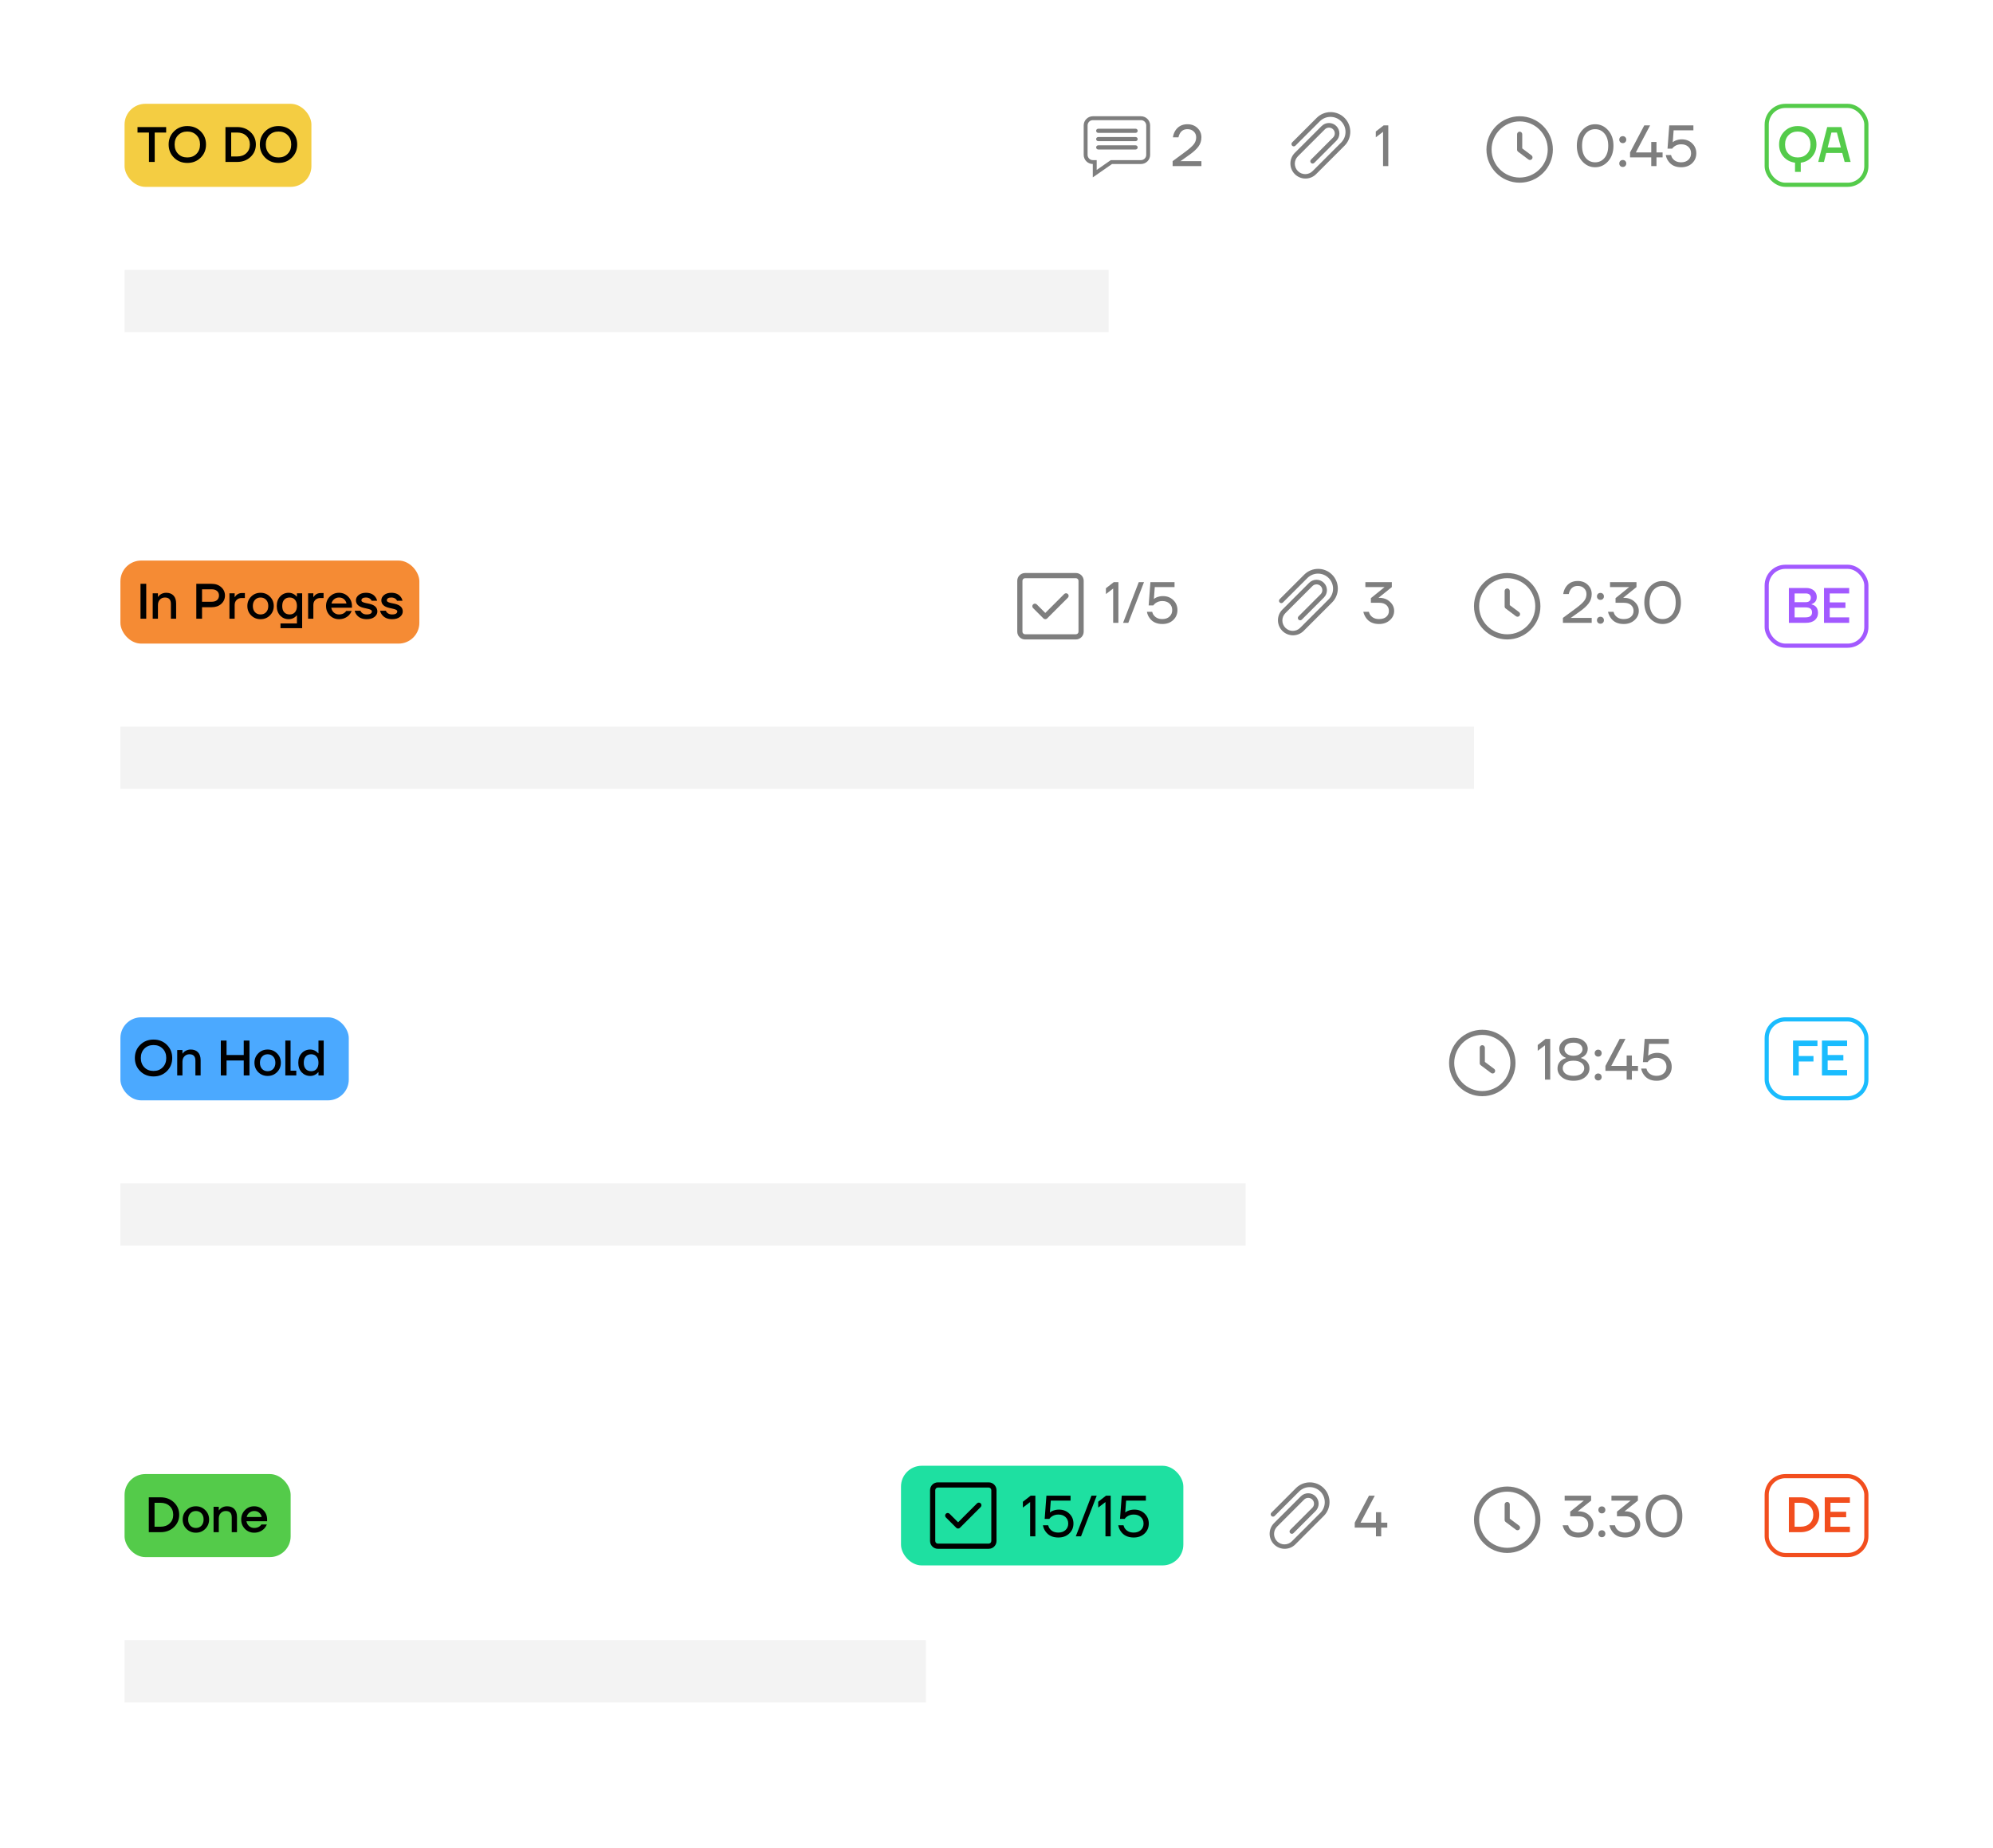 <svg width="480" height="445" viewBox="0 0 480 445" fill="none" xmlns="http://www.w3.org/2000/svg">
<g filter="url(#filter0_d_301_12048)">
<rect x="10" y="5" width="460" height="95" rx="8" fill="white"/>
</g>
<rect x="30" y="65" width="237" height="15" fill="#F3F3F3"/>
<rect x="30" y="25" width="45" height="20" rx="5" fill="#F4CD42"/>
<path d="M33.12 31.92V30.6H40.02V31.92H37.26V39H35.88V31.92H33.12ZM41.901 37.968C41.045 37.12 40.617 36.064 40.617 34.8C40.617 33.536 41.045 32.48 41.901 31.632C42.757 30.784 43.829 30.36 45.117 30.36C46.405 30.36 47.477 30.784 48.333 31.632C49.189 32.48 49.617 33.536 49.617 34.8C49.617 36.064 49.189 37.12 48.333 37.968C47.477 38.816 46.405 39.24 45.117 39.24C43.829 39.24 42.757 38.816 41.901 37.968ZM42.909 32.544C42.341 33.12 42.057 33.872 42.057 34.8C42.057 35.728 42.341 36.48 42.909 37.056C43.477 37.632 44.213 37.92 45.117 37.92C46.013 37.92 46.745 37.632 47.313 37.056C47.889 36.48 48.177 35.728 48.177 34.8C48.177 33.872 47.889 33.12 47.313 32.544C46.745 31.968 46.013 31.68 45.117 31.68C44.213 31.68 43.477 31.968 42.909 32.544ZM54.301 39V30.6H57.121C58.425 30.6 59.501 31.004 60.349 31.812C61.197 32.62 61.621 33.616 61.621 34.8C61.621 35.984 61.197 36.98 60.349 37.788C59.501 38.596 58.425 39 57.121 39H54.301ZM55.681 37.68H57.121C58.041 37.68 58.781 37.412 59.341 36.876C59.901 36.34 60.181 35.648 60.181 34.8C60.181 33.952 59.901 33.26 59.341 32.724C58.781 32.188 58.041 31.92 57.121 31.92H55.681V37.68ZM63.862 37.968C63.006 37.12 62.578 36.064 62.578 34.8C62.578 33.536 63.006 32.48 63.862 31.632C64.718 30.784 65.79 30.36 67.078 30.36C68.366 30.36 69.438 30.784 70.294 31.632C71.15 32.48 71.578 33.536 71.578 34.8C71.578 36.064 71.15 37.12 70.294 37.968C69.438 38.816 68.366 39.24 67.078 39.24C65.79 39.24 64.718 38.816 63.862 37.968ZM64.87 32.544C64.302 33.12 64.018 33.872 64.018 34.8C64.018 35.728 64.302 36.48 64.87 37.056C65.438 37.632 66.174 37.92 67.078 37.92C67.974 37.92 68.706 37.632 69.274 37.056C69.85 36.48 70.138 35.728 70.138 34.8C70.138 33.872 69.85 33.12 69.274 32.544C68.706 31.968 67.974 31.68 67.078 31.68C66.174 31.68 65.438 31.968 64.87 32.544Z" fill="black"/>
<rect x="425.5" y="25.5" width="24" height="19" rx="4.5" fill="white" stroke="#54CB4A"/>
<path d="M428.48 34.8C428.48 33.536 428.908 32.48 429.764 31.632C430.62 30.784 431.692 30.36 432.98 30.36C434.268 30.36 435.34 30.784 436.196 31.632C437.052 32.48 437.48 33.536 437.48 34.8C437.48 35.936 437.128 36.916 436.424 37.74C435.72 38.556 434.812 39.036 433.7 39.18V41.4H432.32V39.18C431.192 39.036 430.268 38.556 429.548 37.74C428.836 36.916 428.48 35.936 428.48 34.8ZM430.772 32.544C430.204 33.12 429.92 33.872 429.92 34.8C429.92 35.728 430.204 36.48 430.772 37.056C431.34 37.632 432.076 37.92 432.98 37.92C433.876 37.92 434.608 37.632 435.176 37.056C435.752 36.48 436.04 35.728 436.04 34.8C436.04 33.872 435.752 33.12 435.176 32.544C434.608 31.968 433.876 31.68 432.98 31.68C432.076 31.68 431.34 31.968 430.772 32.544ZM437.907 39L440.067 30.6H443.487L445.707 39H444.267L443.691 36.84H439.827L439.287 39H437.907ZM440.187 35.52H443.355L442.407 31.92H441.087L440.187 35.52Z" fill="#54CB4A"/>
<path d="M282.42 40V38.81L285.64 36.43C286.527 35.767 287.157 35.198 287.53 34.722C287.903 34.246 288.09 33.695 288.09 33.07C288.09 32.501 287.894 32.034 287.502 31.67C287.119 31.297 286.615 31.11 285.99 31.11C285.187 31.11 284.59 31.437 284.198 32.09C284.011 32.389 283.885 32.715 283.82 33.07H282.49C282.574 32.491 282.756 31.969 283.036 31.502C283.699 30.447 284.683 29.92 285.99 29.92C286.961 29.92 287.763 30.223 288.398 30.83C289.033 31.437 289.35 32.183 289.35 33.07C289.35 33.919 289.107 34.666 288.622 35.31C288.146 35.945 287.432 36.598 286.48 37.27L284.45 38.712L284.31 38.796V38.824L284.436 38.81H289.35V40H282.42Z" fill="#7E7E7E"/>
<path d="M274.8 28H263.2C261.987 28 261 28.987 261 30.2V37.299C261 38.509 261.983 39.494 263.192 39.499V42.72L267.822 39.499H274.8C276.013 39.499 277 38.512 277 37.299V30.2C277 28.987 276.013 28 274.8 28ZM276.062 37.299C276.062 37.995 275.496 38.561 274.8 38.561H267.528L264.129 40.926V38.561H263.2C262.504 38.561 261.938 37.995 261.938 37.299V30.2C261.938 29.504 262.504 28.938 263.2 28.938H274.8C275.496 28.938 276.062 29.504 276.062 30.2V37.299Z" fill="#7E7E7E"/>
<path d="M264 31.5C264 31.224 264.224 31 264.5 31H273.5C273.776 31 274 31.224 274 31.5C274 31.776 273.776 32 273.5 32H264.5C264.224 32 264 31.776 264 31.5Z" fill="#7E7E7E"/>
<path d="M264 33.5C264 33.224 264.224 33 264.5 33H273.5C273.776 33 274 33.224 274 33.5C274 33.776 273.776 34 273.5 34H264.5C264.224 34 264 33.776 264 33.5Z" fill="#7E7E7E"/>
<path d="M264 35.5C264 35.224 264.224 35 264.5 35H273.5C273.776 35 274 35.224 274 35.5C274 35.776 273.776 36 273.5 36H264.5C264.224 36 264 35.776 264 35.5Z" fill="#7E7E7E"/>
<path d="M331.35 33.07V31.67L333.24 30.2H334.36V40H333.1V31.74L331.35 33.07Z" fill="#7E7E7E"/>
<g clip-path="url(#clip0_301_12048)">
<path d="M311.797 36.861L312.98 35.678L318.305 30.353C319.286 29.379 320.87 29.382 321.848 30.36C322.826 31.337 322.829 32.922 321.855 33.903L316.53 39.229C316.312 39.447 315.959 39.447 315.741 39.229C315.523 39.011 315.523 38.658 315.741 38.44L321.066 33.114C321.61 32.569 321.61 31.687 321.066 31.142C320.521 30.598 319.638 30.598 319.094 31.142L313.768 36.467L312.584 37.65C311.604 38.631 311.604 40.221 312.585 41.201C313.566 42.181 315.155 42.181 316.136 41.2L317.122 40.214L322.644 34.692L323.038 34.297C324.417 32.875 324.4 30.61 322.999 29.209C321.598 27.808 319.333 27.791 317.911 29.17L311.994 35.086C311.853 35.227 311.648 35.282 311.455 35.231C311.263 35.179 311.112 35.029 311.061 34.836C311.009 34.644 311.064 34.438 311.205 34.297L317.122 28.381C318.974 26.537 321.971 26.54 323.819 28.389C325.668 30.237 325.671 33.233 323.827 35.086L317.911 41.003L316.923 41.989C315.499 43.357 313.243 43.334 311.847 41.938C310.451 40.541 310.429 38.285 311.797 36.861Z" fill="#7E7E7E"/>
</g>
<g clip-path="url(#clip1_301_12048)">
<path d="M368.851 37.413L366.62 35.739V32.331C366.62 31.988 366.343 31.712 366.001 31.712C365.658 31.712 365.381 31.988 365.381 32.331V36.049C365.381 36.245 365.473 36.428 365.629 36.545L368.107 38.404C368.219 38.488 368.349 38.528 368.479 38.528C368.668 38.528 368.854 38.443 368.975 38.279C369.181 38.006 369.125 37.618 368.851 37.413Z" fill="#7E7E7E"/>
<path d="M366 28C361.589 28 358 31.588 358 36C358 40.411 361.589 44 366 44C370.411 44 374 40.411 374 36C374 31.588 370.411 28 366 28ZM366 42.761C362.273 42.761 359.239 39.727 359.239 36C359.239 32.273 362.273 29.239 366 29.239C369.728 29.239 372.761 32.273 372.761 36C372.761 39.727 369.727 42.761 366 42.761Z" fill="#7E7E7E"/>
</g>
<path d="M381.058 38.838C380.199 37.877 379.77 36.631 379.77 35.1C379.77 33.569 380.199 32.323 381.058 31.362C381.917 30.401 382.957 29.92 384.18 29.92C385.403 29.92 386.443 30.401 387.302 31.362C388.161 32.323 388.59 33.569 388.59 35.1C388.59 36.631 388.161 37.877 387.302 38.838C386.443 39.799 385.403 40.28 384.18 40.28C382.957 40.28 381.917 39.799 381.058 38.838ZM381.912 32.174C381.324 32.874 381.03 33.849 381.03 35.1C381.03 36.351 381.324 37.331 381.912 38.04C382.509 38.74 383.265 39.09 384.18 39.09C385.095 39.09 385.846 38.74 386.434 38.04C387.031 37.331 387.33 36.351 387.33 35.1C387.33 33.849 387.031 32.874 386.434 32.174C385.846 31.465 385.095 31.11 384.18 31.11C383.265 31.11 382.509 31.465 381.912 32.174ZM390.231 34.232C390.073 34.073 389.993 33.873 389.993 33.63C389.993 33.387 390.073 33.187 390.231 33.028C390.39 32.869 390.591 32.79 390.833 32.79C391.076 32.79 391.277 32.869 391.435 33.028C391.594 33.187 391.673 33.387 391.673 33.63C391.673 33.873 391.594 34.073 391.435 34.232C391.277 34.391 391.076 34.47 390.833 34.47C390.591 34.47 390.39 34.391 390.231 34.232ZM390.231 39.972C390.073 39.813 389.993 39.613 389.993 39.37C389.993 39.127 390.073 38.927 390.231 38.768C390.39 38.609 390.591 38.53 390.833 38.53C391.076 38.53 391.277 38.609 391.435 38.768C391.594 38.927 391.673 39.127 391.673 39.37C391.673 39.613 391.594 39.813 391.435 39.972C391.277 40.131 391.076 40.21 390.833 40.21C390.591 40.21 390.39 40.131 390.231 39.972ZM392.583 37.9V36.71L396.013 30.2H397.413L393.983 36.71H397.693V34.19H397.763H398.953V36.71H400.423V37.9H398.953V40H397.693V37.9H392.583ZM401.192 37.34H402.452C402.536 37.685 402.681 37.979 402.886 38.222C403.353 38.801 404.025 39.09 404.902 39.09C405.621 39.09 406.195 38.889 406.624 38.488C407.063 38.087 407.282 37.564 407.282 36.92C407.282 36.276 407.063 35.753 406.624 35.352C406.195 34.951 405.621 34.75 404.902 34.75C404.258 34.75 403.703 34.927 403.236 35.282C403.04 35.422 402.872 35.595 402.732 35.8H401.612L402.032 30.2H407.842V31.39H403.082L402.872 34.246V34.26C403.031 34.12 403.208 34.003 403.404 33.91C403.927 33.677 404.473 33.56 405.042 33.56C406.05 33.56 406.886 33.882 407.548 34.526C408.211 35.17 408.542 35.968 408.542 36.92C408.542 37.881 408.202 38.684 407.52 39.328C406.848 39.963 405.976 40.28 404.902 40.28C403.521 40.28 402.49 39.79 401.808 38.81C401.491 38.371 401.286 37.881 401.192 37.34Z" fill="#7E7E7E"/>
<g filter="url(#filter1_d_301_12048)">
<rect x="10" y="115" width="460" height="95" rx="8" fill="white"/>
</g>
<rect x="29" y="135" width="72" height="20" rx="5" fill="#F58B34"/>
<path d="M33.84 149V140.6H35.22V149H33.84ZM36.779 149V142.88H38.039V143.72H38.099C38.195 143.56 38.343 143.4 38.543 143.24C38.975 142.92 39.467 142.76 40.019 142.76C40.779 142.76 41.367 142.98 41.783 143.42C42.207 143.86 42.419 144.5 42.419 145.34V149H41.159V145.46C41.159 144.924 41.039 144.532 40.799 144.284C40.567 144.028 40.207 143.9 39.719 143.9C39.231 143.9 38.827 144.068 38.507 144.404C38.195 144.732 38.039 145.164 38.039 145.7V149H36.779ZM47.281 149V140.6H50.941C51.909 140.6 52.689 140.872 53.281 141.416C53.881 141.952 54.181 142.62 54.181 143.42C54.181 144.22 53.881 144.892 53.281 145.436C52.689 145.972 51.909 146.24 50.941 146.24H48.661V149H47.281ZM48.661 144.92H50.941C51.525 144.92 51.969 144.788 52.273 144.524C52.585 144.252 52.741 143.884 52.741 143.42C52.741 142.956 52.585 142.592 52.273 142.328C51.969 142.056 51.525 141.92 50.941 141.92H48.661V144.92ZM55.259 149V142.88H56.519V143.78H56.579C56.667 143.612 56.795 143.452 56.963 143.3C57.331 142.98 57.763 142.82 58.259 142.82H58.979V144.02H58.199C57.711 144.02 57.307 144.176 56.987 144.488C56.675 144.792 56.519 145.196 56.519 145.7V149H55.259ZM60.487 148.208C59.879 147.592 59.575 146.836 59.575 145.94C59.575 145.044 59.879 144.292 60.487 143.684C61.103 143.068 61.859 142.76 62.755 142.76C63.651 142.76 64.403 143.068 65.011 143.684C65.627 144.292 65.935 145.044 65.935 145.94C65.935 146.836 65.627 147.592 65.011 148.208C64.403 148.816 63.651 149.12 62.755 149.12C61.859 149.12 61.103 148.816 60.487 148.208ZM61.411 144.464C61.067 144.832 60.895 145.324 60.895 145.94C60.895 146.556 61.067 147.052 61.411 147.428C61.755 147.796 62.203 147.98 62.755 147.98C63.307 147.98 63.755 147.796 64.099 147.428C64.443 147.052 64.615 146.556 64.615 145.94C64.615 145.324 64.443 144.832 64.099 144.464C63.755 144.088 63.307 143.9 62.755 143.9C62.203 143.9 61.755 144.088 61.411 144.464ZM67.469 148.244C66.925 147.652 66.653 146.884 66.653 145.94C66.653 144.996 66.925 144.232 67.469 143.648C68.021 143.056 68.709 142.76 69.533 142.76C70.053 142.76 70.529 142.912 70.961 143.216C71.153 143.352 71.317 143.504 71.453 143.672H71.513V142.88H72.773V151.28H67.553V150.14H71.513V148.22H71.453C71.317 148.388 71.153 148.54 70.961 148.676C70.537 148.972 70.061 149.12 69.533 149.12C68.709 149.12 68.021 148.828 67.469 148.244ZM68.453 144.428C68.133 144.78 67.973 145.284 67.973 145.94C67.973 146.596 68.133 147.1 68.453 147.452C68.773 147.804 69.213 147.98 69.773 147.98C70.301 147.98 70.721 147.804 71.033 147.452C71.353 147.092 71.513 146.588 71.513 145.94C71.513 145.292 71.353 144.792 71.033 144.44C70.721 144.08 70.301 143.9 69.773 143.9C69.213 143.9 68.773 144.076 68.453 144.428ZM74.208 149V142.88H75.468V143.78H75.528C75.616 143.612 75.744 143.452 75.912 143.3C76.28 142.98 76.712 142.82 77.208 142.82H77.928V144.02H77.148C76.66 144.02 76.256 144.176 75.936 144.488C75.624 144.792 75.468 145.196 75.468 145.7V149H74.208ZM79.424 148.208C78.824 147.592 78.524 146.836 78.524 145.94C78.524 145.044 78.824 144.292 79.424 143.684C80.032 143.068 80.772 142.76 81.644 142.76C82.516 142.76 83.252 143.068 83.852 143.684C84.46 144.292 84.764 145.044 84.764 145.94V146.36H79.784C79.88 146.864 80.1 147.26 80.444 147.548C80.788 147.836 81.188 147.98 81.644 147.98C82.204 147.98 82.652 147.84 82.988 147.56C83.14 147.448 83.272 147.308 83.384 147.14H84.704C84.536 147.532 84.324 147.864 84.068 148.136C83.412 148.792 82.604 149.12 81.644 149.12C80.772 149.12 80.032 148.816 79.424 148.208ZM79.844 145.34H83.444C83.372 144.94 83.18 144.6 82.868 144.32C82.564 144.04 82.156 143.9 81.644 143.9C81.212 143.9 80.828 144.032 80.492 144.296C80.156 144.552 79.94 144.9 79.844 145.34ZM85.425 147.08H86.805C86.861 147.24 86.961 147.392 87.105 147.536C87.401 147.832 87.801 147.98 88.305 147.98C88.745 147.98 89.065 147.912 89.265 147.776C89.465 147.64 89.565 147.468 89.565 147.26C89.565 147.188 89.549 147.124 89.517 147.068C89.485 147.004 89.429 146.948 89.349 146.9C89.269 146.852 89.193 146.812 89.121 146.78C89.049 146.74 88.941 146.704 88.797 146.672C88.653 146.632 88.537 146.604 88.449 146.588C88.361 146.564 88.225 146.532 88.041 146.492C87.865 146.452 87.733 146.424 87.645 146.408C86.365 146.12 85.725 145.504 85.725 144.56C85.725 144.08 85.945 143.66 86.385 143.3C86.825 142.94 87.405 142.76 88.125 142.76C89.125 142.76 89.873 143.08 90.369 143.72C90.593 144 90.745 144.32 90.825 144.68H89.505C89.441 144.52 89.353 144.392 89.241 144.296C88.961 144.032 88.589 143.9 88.125 143.9C87.765 143.9 87.493 143.964 87.309 144.092C87.133 144.22 87.045 144.38 87.045 144.572C87.045 144.644 87.061 144.712 87.093 144.776C87.125 144.832 87.181 144.884 87.261 144.932C87.341 144.98 87.417 145.02 87.489 145.052C87.569 145.084 87.677 145.12 87.813 145.16C87.949 145.192 88.065 145.22 88.161 145.244C88.257 145.26 88.389 145.288 88.557 145.328C88.733 145.36 88.869 145.388 88.965 145.412C90.245 145.7 90.885 146.316 90.885 147.26C90.885 147.772 90.653 148.212 90.189 148.58C89.733 148.94 89.105 149.12 88.305 149.12C87.265 149.12 86.469 148.78 85.917 148.1C85.669 147.788 85.505 147.448 85.425 147.08ZM91.542 147.08H92.922C92.978 147.24 93.078 147.392 93.222 147.536C93.518 147.832 93.918 147.98 94.422 147.98C94.862 147.98 95.182 147.912 95.382 147.776C95.582 147.64 95.682 147.468 95.682 147.26C95.682 147.188 95.666 147.124 95.634 147.068C95.602 147.004 95.546 146.948 95.466 146.9C95.386 146.852 95.31 146.812 95.238 146.78C95.166 146.74 95.058 146.704 94.914 146.672C94.77 146.632 94.654 146.604 94.566 146.588C94.478 146.564 94.342 146.532 94.158 146.492C93.982 146.452 93.85 146.424 93.762 146.408C92.482 146.12 91.842 145.504 91.842 144.56C91.842 144.08 92.062 143.66 92.502 143.3C92.942 142.94 93.522 142.76 94.242 142.76C95.242 142.76 95.99 143.08 96.486 143.72C96.71 144 96.862 144.32 96.942 144.68H95.622C95.558 144.52 95.47 144.392 95.358 144.296C95.078 144.032 94.706 143.9 94.242 143.9C93.882 143.9 93.61 143.964 93.426 144.092C93.25 144.22 93.162 144.38 93.162 144.572C93.162 144.644 93.178 144.712 93.21 144.776C93.242 144.832 93.298 144.884 93.378 144.932C93.458 144.98 93.534 145.02 93.606 145.052C93.686 145.084 93.794 145.12 93.93 145.16C94.066 145.192 94.182 145.22 94.278 145.244C94.374 145.26 94.506 145.288 94.674 145.328C94.85 145.36 94.986 145.388 95.082 145.412C96.362 145.7 97.002 146.316 97.002 147.26C97.002 147.772 96.77 148.212 96.306 148.58C95.85 148.94 95.222 149.12 94.422 149.12C93.382 149.12 92.586 148.78 92.034 148.1C91.786 147.788 91.622 147.448 91.542 147.08Z" fill="black"/>
<rect x="29" y="175" width="326" height="15" fill="#F3F3F3"/>
<path d="M328.35 147.34H329.68C329.764 147.685 329.909 147.979 330.114 148.222C330.581 148.801 331.253 149.09 332.13 149.09C332.886 149.09 333.469 148.908 333.88 148.544C334.3 148.18 334.51 147.709 334.51 147.13C334.51 146.551 334.305 146.08 333.894 145.716C333.483 145.352 332.919 145.17 332.2 145.17H330.17V144.05L333.446 141.404L333.46 141.39H328.84V140.2H335.21V141.39L332.13 143.868L332.004 143.966L331.99 143.98H332.2C333.227 143.98 334.076 144.293 334.748 144.918C335.429 145.534 335.77 146.271 335.77 147.13C335.77 147.998 335.425 148.74 334.734 149.356C334.053 149.972 333.185 150.28 332.13 150.28C330.73 150.28 329.689 149.79 329.008 148.81C328.691 148.362 328.471 147.872 328.35 147.34Z" fill="#7E7E7E"/>
<g clip-path="url(#clip2_301_12048)">
<path d="M308.797 146.861L309.98 145.678L315.305 140.353C316.286 139.379 317.87 139.382 318.848 140.36C319.826 141.338 319.829 142.922 318.855 143.903L313.53 149.229C313.312 149.447 312.959 149.447 312.741 149.229C312.523 149.011 312.523 148.658 312.741 148.44L318.066 143.114C318.61 142.569 318.61 141.687 318.066 141.142C317.521 140.598 316.638 140.598 316.094 141.142L310.768 146.467L309.584 147.65C308.604 148.631 308.604 150.221 309.585 151.201C310.566 152.181 312.155 152.181 313.136 151.2L314.122 150.214L319.644 144.692L320.038 144.297C321.417 142.875 321.4 140.61 319.999 139.209C318.598 137.808 316.333 137.791 314.911 139.17L308.994 145.086C308.853 145.227 308.648 145.282 308.455 145.231C308.263 145.179 308.112 145.029 308.061 144.836C308.009 144.644 308.064 144.438 308.205 144.297L314.122 138.381C315.974 136.537 318.971 136.54 320.819 138.389C322.668 140.237 322.671 143.233 320.827 145.086L314.911 151.003L313.923 151.989C312.499 153.357 310.243 153.334 308.847 151.938C307.451 150.541 307.429 148.285 308.797 146.861Z" fill="#7E7E7E"/>
</g>
<path d="M266.35 143.07V141.67L268.24 140.2H269.36V150H268.1V141.74L266.35 143.07ZM270.484 150L274.264 140.2H275.524L271.744 150H270.484ZM276.229 147.34H277.489C277.573 147.685 277.718 147.979 277.923 148.222C278.39 148.801 279.062 149.09 279.939 149.09C280.658 149.09 281.232 148.889 281.661 148.488C282.1 148.087 282.319 147.564 282.319 146.92C282.319 146.276 282.1 145.753 281.661 145.352C281.232 144.951 280.658 144.75 279.939 144.75C279.295 144.75 278.74 144.927 278.273 145.282C278.077 145.422 277.909 145.595 277.769 145.8H276.649L277.069 140.2H282.879V141.39H278.119L277.909 144.246V144.26C278.068 144.12 278.245 144.003 278.441 143.91C278.964 143.677 279.51 143.56 280.079 143.56C281.087 143.56 281.923 143.882 282.585 144.526C283.248 145.17 283.579 145.968 283.579 146.92C283.579 147.881 283.239 148.684 282.557 149.328C281.885 149.963 281.013 150.28 279.939 150.28C278.558 150.28 277.527 149.79 276.845 148.81C276.528 148.371 276.323 147.881 276.229 147.34Z" fill="#7E7E7E"/>
<g clip-path="url(#clip3_301_12048)">
<path d="M256.308 143.058L251.75 147.616L249.692 145.558C249.448 145.314 249.052 145.314 248.808 145.558C248.564 145.802 248.564 146.198 248.808 146.442L251.308 148.942C251.43 149.064 251.59 149.125 251.75 149.125C251.91 149.125 252.07 149.064 252.192 148.942L257.192 143.942C257.436 143.698 257.436 143.302 257.192 143.058C256.948 142.814 256.552 142.814 256.308 143.058Z" fill="#7E7E7E"/>
<path d="M259.125 138H246.875C245.841 138 245 138.841 245 139.875V152.125C245 153.159 245.841 154 246.875 154H259.125C260.159 154 261 153.159 261 152.125V139.875C261 138.841 260.159 138 259.125 138ZM259.75 152.125C259.75 152.47 259.47 152.75 259.125 152.75H246.875C246.53 152.75 246.25 152.47 246.25 152.125V139.875C246.25 139.53 246.53 139.25 246.875 139.25H259.125C259.47 139.25 259.75 139.53 259.75 139.875V152.125Z" fill="#7E7E7E"/>
</g>
<g clip-path="url(#clip4_301_12048)">
<path d="M365.851 147.413L363.62 145.739V142.331C363.62 141.989 363.343 141.712 363.001 141.712C362.658 141.712 362.381 141.989 362.381 142.331V146.049C362.381 146.244 362.473 146.429 362.629 146.545L365.107 148.404C365.219 148.488 365.349 148.528 365.479 148.528C365.668 148.528 365.854 148.443 365.975 148.28C366.181 148.006 366.125 147.618 365.851 147.413Z" fill="#7E7E7E"/>
<path d="M363 138C358.589 138 355 141.589 355 146C355 150.411 358.589 154 363 154C367.411 154 371 150.411 371 146C371 141.589 367.411 138 363 138ZM363 152.761C359.273 152.761 356.239 149.727 356.239 146C356.239 142.273 359.273 139.239 363 139.239C366.728 139.239 369.761 142.273 369.761 146C369.761 149.727 366.727 152.761 363 152.761Z" fill="#7E7E7E"/>
</g>
<path d="M376.42 150V148.81L379.64 146.43C380.527 145.767 381.157 145.198 381.53 144.722C381.903 144.246 382.09 143.695 382.09 143.07C382.09 142.501 381.894 142.034 381.502 141.67C381.119 141.297 380.615 141.11 379.99 141.11C379.187 141.11 378.59 141.437 378.198 142.09C378.011 142.389 377.885 142.715 377.82 143.07H376.49C376.574 142.491 376.756 141.969 377.036 141.502C377.699 140.447 378.683 139.92 379.99 139.92C380.961 139.92 381.763 140.223 382.398 140.83C383.033 141.437 383.35 142.183 383.35 143.07C383.35 143.919 383.107 144.666 382.622 145.31C382.146 145.945 381.432 146.598 380.48 147.27L378.45 148.712L378.31 148.796V148.824L378.436 148.81H383.35V150H376.42ZM384.852 144.232C384.694 144.073 384.614 143.873 384.614 143.63C384.614 143.387 384.694 143.187 384.852 143.028C385.011 142.869 385.212 142.79 385.454 142.79C385.697 142.79 385.898 142.869 386.056 143.028C386.215 143.187 386.294 143.387 386.294 143.63C386.294 143.873 386.215 144.073 386.056 144.232C385.898 144.391 385.697 144.47 385.454 144.47C385.212 144.47 385.011 144.391 384.852 144.232ZM384.852 149.972C384.694 149.813 384.614 149.613 384.614 149.37C384.614 149.127 384.694 148.927 384.852 148.768C385.011 148.609 385.212 148.53 385.454 148.53C385.697 148.53 385.898 148.609 386.056 148.768C386.215 148.927 386.294 149.127 386.294 149.37C386.294 149.613 386.215 149.813 386.056 149.972C385.898 150.131 385.697 150.21 385.454 150.21C385.212 150.21 385.011 150.131 384.852 149.972ZM387.274 147.34H388.604C388.688 147.685 388.832 147.979 389.038 148.222C389.504 148.801 390.176 149.09 391.054 149.09C391.81 149.09 392.393 148.908 392.804 148.544C393.224 148.18 393.434 147.709 393.434 147.13C393.434 146.551 393.228 146.08 392.818 145.716C392.407 145.352 391.842 145.17 391.124 145.17H389.094V144.05L392.37 141.404L392.384 141.39H387.764V140.2H394.134V141.39L391.054 143.868L390.928 143.966L390.914 143.98H391.124C392.15 143.98 393 144.293 393.672 144.918C394.353 145.534 394.694 146.271 394.694 147.13C394.694 147.998 394.348 148.74 393.658 149.356C392.976 149.972 392.108 150.28 391.054 150.28C389.654 150.28 388.613 149.79 387.932 148.81C387.614 148.362 387.395 147.872 387.274 147.34ZM397.308 148.838C396.449 147.877 396.02 146.631 396.02 145.1C396.02 143.569 396.449 142.323 397.308 141.362C398.167 140.401 399.207 139.92 400.43 139.92C401.653 139.92 402.693 140.401 403.552 141.362C404.411 142.323 404.84 143.569 404.84 145.1C404.84 146.631 404.411 147.877 403.552 148.838C402.693 149.799 401.653 150.28 400.43 150.28C399.207 150.28 398.167 149.799 397.308 148.838ZM398.162 142.174C397.574 142.874 397.28 143.849 397.28 145.1C397.28 146.351 397.574 147.331 398.162 148.04C398.759 148.74 399.515 149.09 400.43 149.09C401.345 149.09 402.096 148.74 402.684 148.04C403.281 147.331 403.58 146.351 403.58 145.1C403.58 143.849 403.281 142.874 402.684 142.174C402.096 141.465 401.345 141.11 400.43 141.11C399.515 141.11 398.759 141.465 398.162 142.174Z" fill="#7E7E7E"/>
<rect x="425.5" y="136.5" width="24" height="19" rx="4.5" fill="white" stroke="#A259FF"/>
<path d="M430.84 150V141.6H434.98C435.772 141.6 436.4 141.808 436.864 142.224C437.328 142.632 437.56 143.144 437.56 143.76C437.56 144.376 437.348 144.848 436.924 145.176C436.748 145.312 436.54 145.42 436.3 145.5V145.56C436.596 145.624 436.856 145.732 437.08 145.884C437.6 146.26 437.86 146.832 437.86 147.6C437.86 148.312 437.604 148.892 437.092 149.34C436.58 149.78 435.856 150 434.92 150H430.84ZM432.22 145.02H434.92C435.304 145.02 435.6 144.924 435.808 144.732C436.016 144.54 436.12 144.272 436.12 143.928C436.12 143.624 436.016 143.38 435.808 143.196C435.6 143.012 435.304 142.92 434.92 142.92H432.22V145.02ZM432.22 148.68H434.86C435.9 148.68 436.42 148.28 436.42 147.48C436.42 146.68 435.9 146.28 434.86 146.28H432.22V148.68ZM439.301 150V141.6H445.361V142.92H440.681V145.08H444.461V146.4H440.681V148.68H445.361V150H439.301Z" fill="#A259FF"/>
<g filter="url(#filter2_d_301_12048)">
<rect x="10" y="225" width="460" height="95" rx="8" fill="white"/>
</g>
<rect x="29" y="245" width="55" height="20" rx="5" fill="#4BA9FF"/>
<path d="M33.764 257.968C32.908 257.12 32.48 256.064 32.48 254.8C32.48 253.536 32.908 252.48 33.764 251.632C34.62 250.784 35.692 250.36 36.98 250.36C38.268 250.36 39.34 250.784 40.196 251.632C41.052 252.48 41.48 253.536 41.48 254.8C41.48 256.064 41.052 257.12 40.196 257.968C39.34 258.816 38.268 259.24 36.98 259.24C35.692 259.24 34.62 258.816 33.764 257.968ZM34.772 252.544C34.204 253.12 33.92 253.872 33.92 254.8C33.92 255.728 34.204 256.48 34.772 257.056C35.34 257.632 36.076 257.92 36.98 257.92C37.876 257.92 38.608 257.632 39.176 257.056C39.752 256.48 40.04 255.728 40.04 254.8C40.04 253.872 39.752 253.12 39.176 252.544C38.608 251.968 37.876 251.68 36.98 251.68C36.076 251.68 35.34 251.968 34.772 252.544ZM42.681 259V252.88H43.941V253.72H44.001C44.097 253.56 44.245 253.4 44.445 253.24C44.877 252.92 45.369 252.76 45.921 252.76C46.681 252.76 47.269 252.98 47.685 253.42C48.109 253.86 48.321 254.5 48.321 255.34V259H47.061V255.46C47.061 254.924 46.941 254.532 46.701 254.284C46.469 254.028 46.109 253.9 45.621 253.9C45.133 253.9 44.729 254.068 44.409 254.404C44.097 254.732 43.941 255.164 43.941 255.7V259H42.681ZM53.184 259V250.6H54.564V254.08H58.704V250.6H60.084V259H58.704V255.4H54.564V259H53.184ZM62.194 258.208C61.586 257.592 61.282 256.836 61.282 255.94C61.282 255.044 61.586 254.292 62.194 253.684C62.81 253.068 63.566 252.76 64.462 252.76C65.358 252.76 66.11 253.068 66.718 253.684C67.334 254.292 67.642 255.044 67.642 255.94C67.642 256.836 67.334 257.592 66.718 258.208C66.11 258.816 65.358 259.12 64.462 259.12C63.566 259.12 62.81 258.816 62.194 258.208ZM63.118 254.464C62.774 254.832 62.602 255.324 62.602 255.94C62.602 256.556 62.774 257.052 63.118 257.428C63.462 257.796 63.91 257.98 64.462 257.98C65.014 257.98 65.462 257.796 65.806 257.428C66.15 257.052 66.322 256.556 66.322 255.94C66.322 255.324 66.15 254.832 65.806 254.464C65.462 254.088 65.014 253.9 64.462 253.9C63.91 253.9 63.462 254.088 63.118 254.464ZM68.72 259V250.6H69.98V257.86H71.36V259H68.72ZM72.656 258.244C72.112 257.652 71.841 256.884 71.841 255.94C71.841 254.996 72.112 254.232 72.656 253.648C73.209 253.056 73.897 252.76 74.721 252.76C75.24 252.76 75.716 252.912 76.148 253.216C76.332 253.344 76.496 253.492 76.641 253.66H76.701V250.6H77.96V259H76.701V258.22H76.641C76.504 258.388 76.341 258.54 76.148 258.676C75.725 258.972 75.249 259.12 74.721 259.12C73.897 259.12 73.209 258.828 72.656 258.244ZM73.641 254.428C73.32 254.78 73.16 255.284 73.16 255.94C73.16 256.596 73.32 257.1 73.641 257.452C73.96 257.804 74.4 257.98 74.96 257.98C75.489 257.98 75.909 257.804 76.221 257.452C76.54 257.092 76.701 256.588 76.701 255.94C76.701 255.292 76.54 254.792 76.221 254.44C75.909 254.08 75.489 253.9 74.96 253.9C74.4 253.9 73.96 254.076 73.641 254.428Z" fill="black"/>
<rect x="29" y="285" width="271" height="15" fill="#F3F3F3"/>
<g clip-path="url(#clip5_301_12048)">
<path d="M359.851 257.413L357.62 255.739V252.331C357.62 251.989 357.343 251.712 357.001 251.712C356.658 251.712 356.381 251.989 356.381 252.331V256.049C356.381 256.244 356.473 256.429 356.629 256.545L359.107 258.404C359.219 258.488 359.349 258.528 359.479 258.528C359.668 258.528 359.854 258.443 359.975 258.28C360.181 258.006 360.125 257.618 359.851 257.413Z" fill="#7E7E7E"/>
<path d="M357 248C352.589 248 349 251.589 349 256C349 260.411 352.589 264 357 264C361.411 264 365 260.411 365 256C365 251.589 361.411 248 357 248ZM357 262.761C353.273 262.761 350.239 259.727 350.239 256C350.239 252.273 353.273 249.239 357 249.239C360.728 249.239 363.761 252.273 363.761 256C363.761 259.727 360.727 262.761 357 262.761Z" fill="#7E7E7E"/>
</g>
<path d="M370.35 253.07V251.67L372.24 250.2H373.36V260H372.1V251.74L370.35 253.07ZM375.114 257.34C375.114 256.481 375.45 255.8 376.122 255.296C376.43 255.072 376.771 254.913 377.144 254.82V254.75C376.846 254.647 376.575 254.498 376.332 254.302C375.8 253.863 375.534 253.289 375.534 252.58C375.534 251.843 375.842 251.217 376.458 250.704C377.084 250.181 377.919 249.92 378.964 249.92C380.01 249.92 380.84 250.181 381.456 250.704C382.082 251.217 382.394 251.843 382.394 252.58C382.394 253.28 382.124 253.854 381.582 254.302C381.33 254.507 381.064 254.657 380.784 254.75V254.82C381.139 254.913 381.475 255.072 381.792 255.296C382.474 255.809 382.814 256.491 382.814 257.34C382.814 258.143 382.464 258.833 381.764 259.412C381.074 259.991 380.14 260.28 378.964 260.28C377.788 260.28 376.85 259.991 376.15 259.412C375.46 258.833 375.114 258.143 375.114 257.34ZM376.794 252.72C376.794 253.131 376.99 253.49 377.382 253.798C377.774 254.106 378.302 254.26 378.964 254.26C379.627 254.26 380.154 254.106 380.546 253.798C380.938 253.49 381.134 253.131 381.134 252.72C381.134 252.244 380.948 251.857 380.574 251.558C380.21 251.259 379.674 251.11 378.964 251.11C378.255 251.11 377.714 251.259 377.34 251.558C376.976 251.857 376.794 252.244 376.794 252.72ZM377.046 255.982C376.598 256.327 376.374 256.757 376.374 257.27C376.374 257.783 376.598 258.217 377.046 258.572C377.494 258.917 378.134 259.09 378.964 259.09C379.795 259.09 380.434 258.917 380.882 258.572C381.33 258.217 381.554 257.783 381.554 257.27C381.554 256.757 381.33 256.327 380.882 255.982C380.434 255.627 379.795 255.45 378.964 255.45C378.134 255.45 377.494 255.627 377.046 255.982ZM384.307 254.232C384.149 254.073 384.069 253.873 384.069 253.63C384.069 253.387 384.149 253.187 384.307 253.028C384.466 252.869 384.667 252.79 384.909 252.79C385.152 252.79 385.353 252.869 385.511 253.028C385.67 253.187 385.749 253.387 385.749 253.63C385.749 253.873 385.67 254.073 385.511 254.232C385.353 254.391 385.152 254.47 384.909 254.47C384.667 254.47 384.466 254.391 384.307 254.232ZM384.307 259.972C384.149 259.813 384.069 259.613 384.069 259.37C384.069 259.127 384.149 258.927 384.307 258.768C384.466 258.609 384.667 258.53 384.909 258.53C385.152 258.53 385.353 258.609 385.511 258.768C385.67 258.927 385.749 259.127 385.749 259.37C385.749 259.613 385.67 259.813 385.511 259.972C385.353 260.131 385.152 260.21 384.909 260.21C384.667 260.21 384.466 260.131 384.307 259.972ZM386.659 257.9V256.71L390.089 250.2H391.489L388.059 256.71H391.769V254.19H391.839H393.029V256.71H394.499V257.9H393.029V260H391.769V257.9H386.659ZM395.268 257.34H396.528C396.612 257.685 396.757 257.979 396.962 258.222C397.429 258.801 398.101 259.09 398.978 259.09C399.697 259.09 400.271 258.889 400.7 258.488C401.139 258.087 401.358 257.564 401.358 256.92C401.358 256.276 401.139 255.753 400.7 255.352C400.271 254.951 399.697 254.75 398.978 254.75C398.334 254.75 397.779 254.927 397.312 255.282C397.116 255.422 396.948 255.595 396.808 255.8H395.688L396.108 250.2H401.918V251.39H397.158L396.948 254.246V254.26C397.107 254.12 397.284 254.003 397.48 253.91C398.003 253.677 398.549 253.56 399.118 253.56C400.126 253.56 400.962 253.882 401.624 254.526C402.287 255.17 402.618 255.968 402.618 256.92C402.618 257.881 402.278 258.684 401.596 259.328C400.924 259.963 400.052 260.28 398.978 260.28C397.597 260.28 396.566 259.79 395.884 258.81C395.567 258.371 395.362 257.881 395.268 257.34Z" fill="#7E7E7E"/>
<rect x="425.5" y="245.5" width="24" height="19" rx="4.5" fill="white" stroke="#1ABCFE"/>
<path d="M431.84 259V250.6H437.72V251.92H433.22V254.32H436.76V255.64H433.22V259H431.84ZM438.801 259V250.6H444.861V251.92H440.181V254.08H443.961V255.4H440.181V257.68H444.861V259H438.801Z" fill="#1ABCFE"/>
<g filter="url(#filter3_d_301_12048)">
<rect x="10" y="335" width="460" height="95" rx="8" fill="white"/>
</g>
<rect x="30" y="355" width="40" height="20" rx="5" fill="#54CB4A"/>
<path d="M35.84 369V360.6H38.66C39.964 360.6 41.04 361.004 41.888 361.812C42.736 362.62 43.16 363.616 43.16 364.8C43.16 365.984 42.736 366.98 41.888 367.788C41.04 368.596 39.964 369 38.66 369H35.84ZM37.22 367.68H38.66C39.58 367.68 40.32 367.412 40.88 366.876C41.44 366.34 41.72 365.648 41.72 364.8C41.72 363.952 41.44 363.26 40.88 362.724C40.32 362.188 39.58 361.92 38.66 361.92H37.22V367.68ZM44.909 368.208C44.301 367.592 43.997 366.836 43.997 365.94C43.997 365.044 44.301 364.292 44.909 363.684C45.525 363.068 46.281 362.76 47.177 362.76C48.073 362.76 48.825 363.068 49.433 363.684C50.049 364.292 50.357 365.044 50.357 365.94C50.357 366.836 50.049 367.592 49.433 368.208C48.825 368.816 48.073 369.12 47.177 369.12C46.281 369.12 45.525 368.816 44.909 368.208ZM45.833 364.464C45.489 364.832 45.317 365.324 45.317 365.94C45.317 366.556 45.489 367.052 45.833 367.428C46.177 367.796 46.625 367.98 47.177 367.98C47.729 367.98 48.177 367.796 48.521 367.428C48.865 367.052 49.037 366.556 49.037 365.94C49.037 365.324 48.865 364.832 48.521 364.464C48.177 364.088 47.729 363.9 47.177 363.9C46.625 363.9 46.177 364.088 45.833 364.464ZM51.435 369V362.88H52.695V363.72H52.755C52.851 363.56 52.999 363.4 53.199 363.24C53.631 362.92 54.123 362.76 54.675 362.76C55.435 362.76 56.023 362.98 56.439 363.42C56.863 363.86 57.075 364.5 57.075 365.34V369H55.815V365.46C55.815 364.924 55.695 364.532 55.455 364.284C55.223 364.028 54.863 363.9 54.375 363.9C53.887 363.9 53.483 364.068 53.163 364.404C52.851 364.732 52.695 365.164 52.695 365.7V369H51.435ZM58.994 368.208C58.394 367.592 58.094 366.836 58.094 365.94C58.094 365.044 58.394 364.292 58.994 363.684C59.602 363.068 60.342 362.76 61.214 362.76C62.086 362.76 62.822 363.068 63.422 363.684C64.03 364.292 64.334 365.044 64.334 365.94V366.36H59.354C59.45 366.864 59.67 367.26 60.014 367.548C60.358 367.836 60.758 367.98 61.214 367.98C61.774 367.98 62.222 367.84 62.558 367.56C62.71 367.448 62.842 367.308 62.954 367.14H64.274C64.106 367.532 63.894 367.864 63.638 368.136C62.982 368.792 62.174 369.12 61.214 369.12C60.342 369.12 59.602 368.816 58.994 368.208ZM59.414 365.34H63.014C62.942 364.94 62.75 364.6 62.438 364.32C62.134 364.04 61.726 363.9 61.214 363.9C60.782 363.9 60.398 364.032 60.062 364.296C59.726 364.552 59.51 364.9 59.414 365.34Z" fill="black"/>
<rect x="30" y="395" width="193" height="15" fill="#F3F3F3"/>
<path d="M326.28 367.9V366.71L329.71 360.2H331.11L327.68 366.71H331.39V364.19H331.46H332.65V366.71H334.12V367.9H332.65V370H331.39V367.9H326.28Z" fill="#7E7E7E"/>
<g clip-path="url(#clip6_301_12048)">
<path d="M306.797 366.861L307.98 365.678L313.305 360.353C314.286 359.379 315.87 359.382 316.848 360.36C317.826 361.338 317.829 362.922 316.855 363.903L311.53 369.229C311.312 369.447 310.959 369.447 310.741 369.229C310.523 369.011 310.523 368.658 310.741 368.44L316.066 363.114C316.61 362.569 316.61 361.687 316.066 361.142C315.521 360.598 314.638 360.598 314.094 361.142L308.768 366.467L307.584 367.65C306.604 368.631 306.604 370.221 307.585 371.201C308.566 372.181 310.155 372.181 311.136 371.2L312.122 370.214L317.644 364.692L318.038 364.297C319.417 362.875 319.4 360.61 317.999 359.209C316.598 357.808 314.333 357.791 312.911 359.17L306.994 365.086C306.853 365.227 306.648 365.282 306.455 365.231C306.263 365.179 306.112 365.029 306.061 364.836C306.009 364.644 306.064 364.438 306.205 364.297L312.122 358.381C313.974 356.537 316.971 356.54 318.819 358.389C320.668 360.237 320.671 363.233 318.827 365.086L312.911 371.003L311.923 371.989C310.499 373.357 308.243 373.334 306.847 371.938C305.451 370.541 305.429 368.285 306.797 366.861Z" fill="#7E7E7E"/>
</g>
<g clip-path="url(#clip7_301_12048)">
<path d="M365.851 367.413L363.62 365.739V362.331C363.62 361.989 363.343 361.712 363.001 361.712C362.658 361.712 362.381 361.989 362.381 362.331V366.049C362.381 366.244 362.473 366.429 362.629 366.545L365.107 368.404C365.219 368.488 365.349 368.528 365.479 368.528C365.668 368.528 365.854 368.443 365.975 368.28C366.181 368.006 366.125 367.618 365.851 367.413Z" fill="#7E7E7E"/>
<path d="M363 358C358.589 358 355 361.589 355 366C355 370.411 358.589 374 363 374C367.411 374 371 370.411 371 366C371 361.589 367.411 358 363 358ZM363 372.761C359.273 372.761 356.239 369.727 356.239 366C356.239 362.273 359.273 359.239 363 359.239C366.728 359.239 369.761 362.273 369.761 366C369.761 369.727 366.727 372.761 363 372.761Z" fill="#7E7E7E"/>
</g>
<path d="M376.35 367.34H377.68C377.764 367.685 377.909 367.979 378.114 368.222C378.581 368.801 379.253 369.09 380.13 369.09C380.886 369.09 381.469 368.908 381.88 368.544C382.3 368.18 382.51 367.709 382.51 367.13C382.51 366.551 382.305 366.08 381.894 365.716C381.483 365.352 380.919 365.17 380.2 365.17H378.17V364.05L381.446 361.404L381.46 361.39H376.84V360.2H383.21V361.39L380.13 363.868L380.004 363.966L379.99 363.98H380.2C381.227 363.98 382.076 364.293 382.748 364.918C383.429 365.534 383.77 366.271 383.77 367.13C383.77 367.998 383.425 368.74 382.734 369.356C382.053 369.972 381.185 370.28 380.13 370.28C378.73 370.28 377.689 369.79 377.008 368.81C376.691 368.362 376.471 367.872 376.35 367.34ZM385.194 364.232C385.036 364.073 384.956 363.873 384.956 363.63C384.956 363.387 385.036 363.187 385.194 363.028C385.353 362.869 385.554 362.79 385.796 362.79C386.039 362.79 386.24 362.869 386.398 363.028C386.557 363.187 386.636 363.387 386.636 363.63C386.636 363.873 386.557 364.073 386.398 364.232C386.24 364.391 386.039 364.47 385.796 364.47C385.554 364.47 385.353 364.391 385.194 364.232ZM385.194 369.972C385.036 369.813 384.956 369.613 384.956 369.37C384.956 369.127 385.036 368.927 385.194 368.768C385.353 368.609 385.554 368.53 385.796 368.53C386.039 368.53 386.24 368.609 386.398 368.768C386.557 368.927 386.636 369.127 386.636 369.37C386.636 369.613 386.557 369.813 386.398 369.972C386.24 370.131 386.039 370.21 385.796 370.21C385.554 370.21 385.353 370.131 385.194 369.972ZM387.616 367.34H388.946C389.03 367.685 389.174 367.979 389.38 368.222C389.846 368.801 390.518 369.09 391.396 369.09C392.152 369.09 392.735 368.908 393.146 368.544C393.566 368.18 393.776 367.709 393.776 367.13C393.776 366.551 393.57 366.08 393.16 365.716C392.749 365.352 392.184 365.17 391.466 365.17H389.436V364.05L392.712 361.404L392.726 361.39H388.106V360.2H394.476V361.39L391.396 363.868L391.27 363.966L391.256 363.98H391.466C392.492 363.98 393.342 364.293 394.014 364.918C394.695 365.534 395.036 366.271 395.036 367.13C395.036 367.998 394.69 368.74 394 369.356C393.318 369.972 392.45 370.28 391.396 370.28C389.996 370.28 388.955 369.79 388.274 368.81C387.956 368.362 387.737 367.872 387.616 367.34ZM397.65 368.838C396.791 367.877 396.362 366.631 396.362 365.1C396.362 363.569 396.791 362.323 397.65 361.362C398.508 360.401 399.549 359.92 400.772 359.92C401.994 359.92 403.035 360.401 403.894 361.362C404.752 362.323 405.182 363.569 405.182 365.1C405.182 366.631 404.752 367.877 403.894 368.838C403.035 369.799 401.994 370.28 400.772 370.28C399.549 370.28 398.508 369.799 397.65 368.838ZM398.504 362.174C397.916 362.874 397.622 363.849 397.622 365.1C397.622 366.351 397.916 367.331 398.504 368.04C399.101 368.74 399.857 369.09 400.772 369.09C401.686 369.09 402.438 368.74 403.026 368.04C403.623 367.331 403.922 366.351 403.922 365.1C403.922 363.849 403.623 362.874 403.026 362.174C402.438 361.465 401.686 361.11 400.772 361.11C399.857 361.11 399.101 361.465 398.504 362.174Z" fill="#7E7E7E"/>
<rect x="425.5" y="355.5" width="24" height="19" rx="4.5" fill="white" stroke="#F24E1E"/>
<path d="M430.84 369V360.6H433.66C434.964 360.6 436.04 361.004 436.888 361.812C437.736 362.62 438.16 363.616 438.16 364.8C438.16 365.984 437.736 366.98 436.888 367.788C436.04 368.596 434.964 369 433.66 369H430.84ZM432.22 367.68H433.66C434.58 367.68 435.32 367.412 435.88 366.876C436.44 366.34 436.72 365.648 436.72 364.8C436.72 363.952 436.44 363.26 435.88 362.724C435.32 362.188 434.58 361.92 433.66 361.92H432.22V367.68ZM439.477 369V360.6H445.537V361.92H440.857V364.08H444.637V365.4H440.857V367.68H445.537V369H439.477Z" fill="#F24E1E"/>
<rect x="217" y="353" width="68" height="24" rx="5" fill="#1EE0A1"/>
<path d="M246.35 363.07V361.67L248.24 360.2H249.36V370H248.1V361.74L246.35 363.07ZM251.184 367.34H252.444C252.528 367.685 252.673 367.979 252.878 368.222C253.345 368.801 254.017 369.09 254.894 369.09C255.613 369.09 256.187 368.889 256.616 368.488C257.055 368.087 257.274 367.564 257.274 366.92C257.274 366.276 257.055 365.753 256.616 365.352C256.187 364.951 255.613 364.75 254.894 364.75C254.25 364.75 253.695 364.927 253.228 365.282C253.032 365.422 252.864 365.595 252.724 365.8H251.604L252.024 360.2H257.834V361.39H253.074L252.864 364.246V364.26C253.023 364.12 253.2 364.003 253.396 363.91C253.919 363.677 254.465 363.56 255.034 363.56C256.042 363.56 256.878 363.882 257.54 364.526C258.203 365.17 258.534 365.968 258.534 366.92C258.534 367.881 258.194 368.684 257.512 369.328C256.84 369.963 255.968 370.28 254.894 370.28C253.513 370.28 252.482 369.79 251.8 368.81C251.483 368.371 251.278 367.881 251.184 367.34ZM259.098 370L262.878 360.2H264.138L260.358 370H259.098ZM264.493 363.07V361.67L266.383 360.2H267.503V370H266.243V361.74L264.493 363.07ZM269.327 367.34H270.587C270.671 367.685 270.816 367.979 271.021 368.222C271.488 368.801 272.16 369.09 273.037 369.09C273.756 369.09 274.33 368.889 274.759 368.488C275.198 368.087 275.417 367.564 275.417 366.92C275.417 366.276 275.198 365.753 274.759 365.352C274.33 364.951 273.756 364.75 273.037 364.75C272.393 364.75 271.838 364.927 271.371 365.282C271.175 365.422 271.007 365.595 270.867 365.8H269.747L270.167 360.2H275.977V361.39H271.217L271.007 364.246V364.26C271.166 364.12 271.343 364.003 271.539 363.91C272.062 363.677 272.608 363.56 273.177 363.56C274.185 363.56 275.02 363.882 275.683 364.526C276.346 365.17 276.677 365.968 276.677 366.92C276.677 367.881 276.336 368.684 275.655 369.328C274.983 369.963 274.11 370.28 273.037 370.28C271.656 370.28 270.624 369.79 269.943 368.81C269.626 368.371 269.42 367.881 269.327 367.34Z" fill="black"/>
<g clip-path="url(#clip8_301_12048)">
<path d="M235.308 362.058L230.75 366.616L228.692 364.558C228.448 364.314 228.052 364.314 227.808 364.558C227.564 364.802 227.564 365.198 227.808 365.442L230.308 367.942C230.43 368.064 230.59 368.125 230.75 368.125C230.91 368.125 231.07 368.064 231.192 367.942L236.192 362.942C236.436 362.698 236.436 362.302 236.192 362.058C235.948 361.814 235.552 361.814 235.308 362.058Z" fill="black"/>
<path d="M238.125 357H225.875C224.841 357 224 357.841 224 358.875V371.125C224 372.159 224.841 373 225.875 373H238.125C239.159 373 240 372.159 240 371.125V358.875C240 357.841 239.159 357 238.125 357ZM238.75 371.125C238.75 371.47 238.47 371.75 238.125 371.75H225.875C225.53 371.75 225.25 371.47 225.25 371.125V358.875C225.25 358.53 225.53 358.25 225.875 358.25H238.125C238.47 358.25 238.75 358.53 238.75 358.875V371.125Z" fill="black"/>
</g>
<defs>
<filter id="filter0_d_301_12048" x="0" y="0" width="480" height="115" filterUnits="userSpaceOnUse" color-interpolation-filters="sRGB">
<feFlood flood-opacity="0" result="BackgroundImageFix"/>
<feColorMatrix in="SourceAlpha" type="matrix" values="0 0 0 0 0 0 0 0 0 0 0 0 0 0 0 0 0 0 127 0" result="hardAlpha"/>
<feOffset dy="5"/>
<feGaussianBlur stdDeviation="5"/>
<feColorMatrix type="matrix" values="0 0 0 0 0 0 0 0 0 0 0 0 0 0 0 0 0 0 0.2 0"/>
<feBlend mode="normal" in2="BackgroundImageFix" result="effect1_dropShadow_301_12048"/>
<feBlend mode="normal" in="SourceGraphic" in2="effect1_dropShadow_301_12048" result="shape"/>
</filter>
<filter id="filter1_d_301_12048" x="0" y="110" width="480" height="115" filterUnits="userSpaceOnUse" color-interpolation-filters="sRGB">
<feFlood flood-opacity="0" result="BackgroundImageFix"/>
<feColorMatrix in="SourceAlpha" type="matrix" values="0 0 0 0 0 0 0 0 0 0 0 0 0 0 0 0 0 0 127 0" result="hardAlpha"/>
<feOffset dy="5"/>
<feGaussianBlur stdDeviation="5"/>
<feColorMatrix type="matrix" values="0 0 0 0 0 0 0 0 0 0 0 0 0 0 0 0 0 0 0.2 0"/>
<feBlend mode="normal" in2="BackgroundImageFix" result="effect1_dropShadow_301_12048"/>
<feBlend mode="normal" in="SourceGraphic" in2="effect1_dropShadow_301_12048" result="shape"/>
</filter>
<filter id="filter2_d_301_12048" x="0" y="220" width="480" height="115" filterUnits="userSpaceOnUse" color-interpolation-filters="sRGB">
<feFlood flood-opacity="0" result="BackgroundImageFix"/>
<feColorMatrix in="SourceAlpha" type="matrix" values="0 0 0 0 0 0 0 0 0 0 0 0 0 0 0 0 0 0 127 0" result="hardAlpha"/>
<feOffset dy="5"/>
<feGaussianBlur stdDeviation="5"/>
<feColorMatrix type="matrix" values="0 0 0 0 0 0 0 0 0 0 0 0 0 0 0 0 0 0 0.2 0"/>
<feBlend mode="normal" in2="BackgroundImageFix" result="effect1_dropShadow_301_12048"/>
<feBlend mode="normal" in="SourceGraphic" in2="effect1_dropShadow_301_12048" result="shape"/>
</filter>
<filter id="filter3_d_301_12048" x="0" y="330" width="480" height="115" filterUnits="userSpaceOnUse" color-interpolation-filters="sRGB">
<feFlood flood-opacity="0" result="BackgroundImageFix"/>
<feColorMatrix in="SourceAlpha" type="matrix" values="0 0 0 0 0 0 0 0 0 0 0 0 0 0 0 0 0 0 127 0" result="hardAlpha"/>
<feOffset dy="5"/>
<feGaussianBlur stdDeviation="5"/>
<feColorMatrix type="matrix" values="0 0 0 0 0 0 0 0 0 0 0 0 0 0 0 0 0 0 0.2 0"/>
<feBlend mode="normal" in2="BackgroundImageFix" result="effect1_dropShadow_301_12048"/>
<feBlend mode="normal" in="SourceGraphic" in2="effect1_dropShadow_301_12048" result="shape"/>
</filter>
<clipPath id="clip0_301_12048">
<rect width="16" height="16" fill="white" transform="matrix(-1 0 0 1 326 27)"/>
</clipPath>
<clipPath id="clip1_301_12048">
<rect width="16" height="16" fill="white" transform="translate(358 28)"/>
</clipPath>
<clipPath id="clip2_301_12048">
<rect width="16" height="16" fill="white" transform="matrix(-1 0 0 1 323 137)"/>
</clipPath>
<clipPath id="clip3_301_12048">
<rect width="16" height="16" fill="white" transform="translate(245 138)"/>
</clipPath>
<clipPath id="clip4_301_12048">
<rect width="16" height="16" fill="white" transform="translate(355 138)"/>
</clipPath>
<clipPath id="clip5_301_12048">
<rect width="16" height="16" fill="white" transform="translate(349 248)"/>
</clipPath>
<clipPath id="clip6_301_12048">
<rect width="16" height="16" fill="white" transform="matrix(-1 0 0 1 321 357)"/>
</clipPath>
<clipPath id="clip7_301_12048">
<rect width="16" height="16" fill="white" transform="translate(355 358)"/>
</clipPath>
<clipPath id="clip8_301_12048">
<rect width="16" height="16" fill="white" transform="translate(224 357)"/>
</clipPath>
</defs>
</svg>
